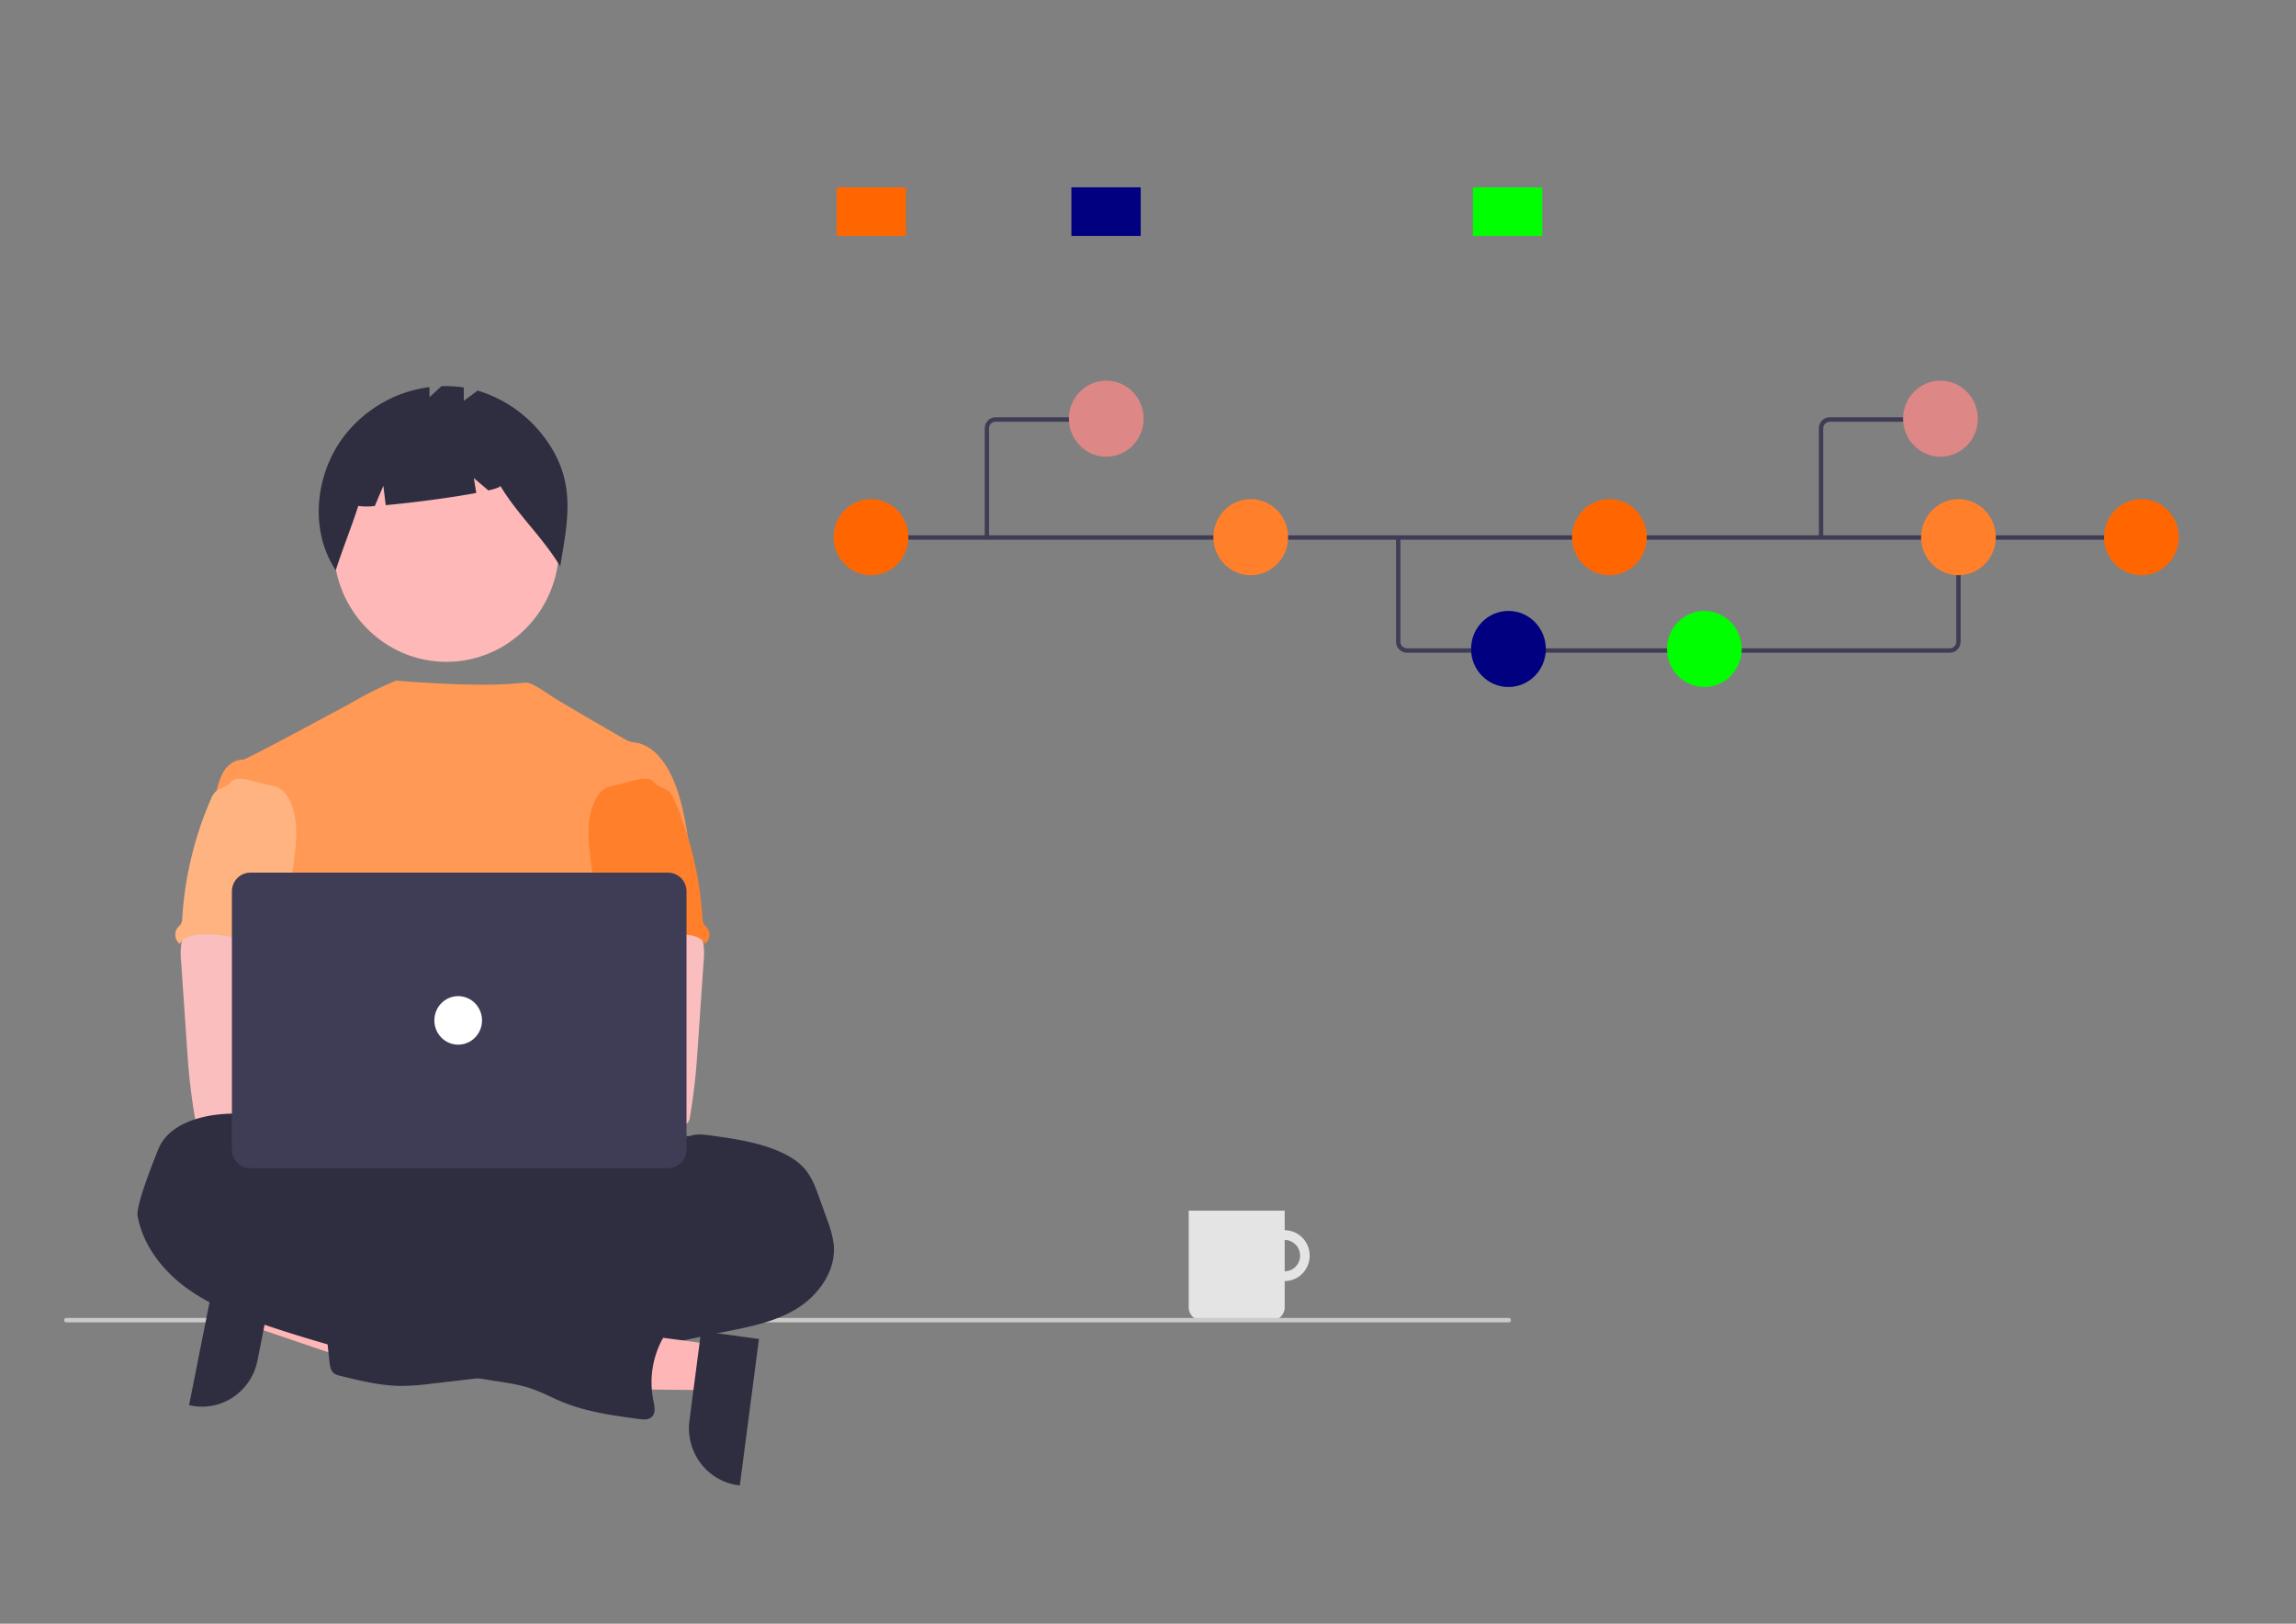 <?xml version="1.0" encoding="UTF-8" standalone="no"?>
<!-- Created with Inkscape (http://www.inkscape.org/) -->

<svg
   width="297mm"
   height="210mm"
   viewBox="0 0 297 210"
   version="1.1"
   id="svg5"
   inkscape:version="1.1 (c68e22c387, 2021-05-23)"
   sodipodi:docname="git SVGColor.svg"
   xmlns:inkscape="http://www.inkscape.org/namespaces/inkscape"
   xmlns:sodipodi="http://sodipodi.sourceforge.net/DTD/sodipodi-0.dtd"
   xmlns="http://www.w3.org/2000/svg"
   xmlns:svg="http://www.w3.org/2000/svg">
  <rect x="0" y="0" width="297" height="210" fill="#808080" stroke="none"/>
  <sodipodi:namedview
     id="namedview7"
     pagecolor="#ffffff"
     bordercolor="#666666"
     borderopacity="1.0"
     inkscape:pageshadow="2"
     inkscape:pageopacity="0.0"
     inkscape:pagecheckerboard="0"
     inkscape:document-units="mm"
     showgrid="false"
     inkscape:zoom="0.34296751"
     inkscape:cx="949.0695"
     inkscape:cy="129.7499"
     inkscape:window-width="1920"
     inkscape:window-height="1017"
     inkscape:window-x="1358"
     inkscape:window-y="-8"
     inkscape:window-maximized="1"
     inkscape:current-layer="g102" />
  <defs
     id="defs2" />
  <g
     inkscape:label="Capa 1"
     inkscape:groupmode="layer"
     id="layer1">
    <g
       id="g102"
       transform="matrix(0.281,0,0,0.286,8.296,24.229)">
      <g
         id="f9b32178-6d95-472d-b482-6662972666de"
         data-name="Group 100">
        <path
           id="f4b94a19-cbe0-459a-95a6-6ea3b3d72055"
           data-name="Path 1465"
           d="m 675.147,628.1 a 11.49,11.49 0 1 0 11.49,11.49 v 0 a 11.49,11.49 0 0 0 -11.49,-11.49 z m 0,18.561 a 7.071,7.071 0 1 1 7.071,-7.071 v 6e-5 a 7.071,7.071 0 0 1 -7.071,7.071 z"
           transform="translate(-113.269,-156.487)"
           fill="#e4e4e4" />
        <path
           id="abc0e0b3-f22e-4bee-9929-c6879640924e"
           data-name="Path 1467"
           d="m 630.954,619.261 h 44.193 v 43.739 a 5.757,5.757 0 0 1 -5.757,5.757 h -32.679 a 5.757,5.757 0 0 1 -5.757,-5.757 z"
           transform="translate(-113.269,-156.487)"
           fill="#e4e4e4" />
      </g>
      <path
         id="e24b6f19-a0a0-4e73-9cfc-bbb7635ad236"
         data-name="Path 944"
         d="m 778.403,669.758 h -664.237 a 1.006,1.006 0 0 1 0,-2 h 664.237 a 1.006,1.006 0 0 1 0,2 z"
         transform="translate(-113.269,-156.487)"
         fill="#cacaca" />
      <polygon
         points="89.41,494.381 85.302,514.694 161.695,540.208 167.759,510.228 "
         fill="#ffb6b6"
         id="polygon13" />
      <path
         d="m 210.36,647.029 -8.091,40.003 -3.3e-4,0.002 a 26.011,26.011 0 0 1 -30.65,20.335 l -0.828,-0.168 13.248,-65.496 z"
         transform="translate(-113.269,-156.487)"
         fill="#2f2e41"
         id="path15" />
      <circle
         id="fd4e5ab9-ffc8-4bbb-9267-3af70c31dae1"
         data-name="Ellipse 276"
         cx="175.979"
         cy="162.713"
         r="51.871"
         fill="#feb8b8" />
      <path
         id="a8c9bbe2-1461-49cf-8211-f8d251166dc5"
         data-name="Path 1461"
         d="m 337.697,274.45 a 59.907,59.907 0 0 0 -34.081,-26.052 l -6.368,4.647 v -6.034 a 55.143,55.143 0 0 0 -10.3,-0.6 l -5.494,4.971 v -4.558 a 59.335,59.335 0 0 0 -40.932,24.347 c -11.931,17.2 -13.945,41.129 -2.21,58.467 3.221,-9.9 7.131,-19.189 10.353,-29.088 a 29.299,29.299 0 0 0 7.633,0.037 l 3.919,-9.145 1.095,8.758 c 12.148,-1.058 30.166,-3.382 41.682,-5.511 l -1.12,-6.719 6.7,5.583 c 3.528,-0.812 5.623,-1.549 5.45,-2.112 8.565,13.808 19.047,22.627 27.611,36.435 3.253,-19.47 6.997,-35.659 -3.938,-53.426 z"
         transform="translate(-113.269,-156.487)"
         fill="#2f2e41" />
      <ellipse
         id="f6be96d1-713f-4c17-812c-ecd79c56fe95"
         data-name="Ellipse 260"
         cx="192.856"
         cy="464.787"
         rx="133.56"
         ry="37.359"
         fill="#2f2e41" />
      <path
         d="m 400.808,452.588 c -1.784,-10.731 -3.624,-21.668 -8.611,-31.335 -3.278,-6.332 -8.481,-12.366 -15.495,-13.618 a 14.99,14.99 0 0 1 -4.035,-0.934 c -2.055,-0.99 -29.673,-16.756 -34.063,-19.502 -3.769,-2.357 -9.719,-6.722 -12.719,-6.722 -3.018,-0.066 -14.591,2.627 -59.76,-0.904 a 163.141,163.141 0 0 0 -22.01,10.822 c -0.146,-0.096 -46.882,25.001 -48.638,24.935 -3.325,-0.14 -6.416,1.989 -8.322,4.67 -1.906,2.681 -2.8,6 -3.736,9.209 10.208,22.733 19.548,45.495 29.757,68.228 a 5.821,5.821 0 0 1 0.738,2.8 6.834,6.834 0 0 1 -1.27,2.8 c -5.006,8.042 -4.847,18.157 -4.3,27.609 0.547,9.452 1.224,19.436 -3,27.908 -1.149,2.326 -2.643,4.455 -3.736,6.781 -2.559,5.268 -3.484,22.117 -1.989,27.777 l 187.267,5.365 C 382.86,587.409 400.808,452.588 400.808,452.588 Z"
         transform="translate(-113.269,-156.487)"
         fill="#53b726"
         id="path20"
         style="fill:#ff9955" />
      <path
         id="eb41f72e-aba6-4a16-bf55-c7027d2f1a4b"
         data-name="Path 1421"
         d="m 167.233,498.445 a 33.063,33.063 0 0 0 -0.112,8.154 l 2.684,38.546 c 0.252,3.633 0.5,7.257 0.841,10.881 0.644,7.033 1.606,14.01 2.8,20.977 a 3.736,3.736 0 0 0 3.829,3.633 c 11.815,2.5 24.022,2.4 36.08,1.719 18.4,-1.027 65.474,-2.97 68.35,-6.706 2.876,-3.736 1.2,-9.779 -2.55,-12.8 -3.75,-3.021 -65.871,-10.386 -65.871,-10.386 0.607,-4.81 2.438,-9.34 4.175,-13.907 3.12,-8.1 6.034,-16.466 6.09,-25.143 0.056,-8.677 -3.213,-17.8 -10.321,-22.771 -5.847,-4.081 -13.375,-4.838 -20.5,-4.67 -5.184,0.149 -14.141,-1.093 -18.876,0.934 -3.747,1.65 -5.919,7.87 -6.619,11.539 z"
         transform="translate(-113.269,-156.487)"
         fill="#fbbebe" />
      <path
         id="a363f2f7-2464-40a1-ad01-344825aa0b75"
         data-name="Path 1423"
         d="m 401.141,585.578 c 3.11,-1.186 6.538,-0.757 9.872,-0.308 10.732,1.466 21.622,2.97 31.569,7.257 4.67,2 9.116,4.67 12.273,8.6 2.8,3.54 4.436,7.874 5.987,12.142 l 3.587,9.826 a 47.3,47.3 0 0 1 3.129,11.516 c 1.121,11.759 -6.921,22.845 -17.036,28.954 -10.115,6.109 -22.023,8.284 -33.624,10.563 -11.601,2.279 -23.247,4.8 -34.8,7.472 a 140.086,140.086 0 0 1 -16.373,3.222 c -12.366,1.4 -25.292,-0.663 -37.042,3.428 -4.67,1.635 -9.256,4.063 -14.1,5.193 a 87.745,87.745 0 0 1 -9.751,1.485 l -22.238,2.54 a 121.313,121.313 0 0 1 -13.636,1.046 c -9.713,0 -19.268,-2.3 -28.7,-4.6 a 7.258,7.258 0 0 1 -2.8,-1.13 c -1.494,-1.177 -1.821,-3.26 -2.036,-5.146 q -1.429,-12.525 -2.5,-25.077 c -0.224,-2.718 -0.392,-5.66 1.093,-7.948 1.868,-2.8 5.511,-3.68 8.836,-4.222 a 230.58,230.58 0 0 1 42.665,-2.961 c 5.426,-5.426 14.374,-5.454 21.482,-8.406 a 63.897,63.897 0 0 0 7.575,-4.119 99.001,99.001 0 0 1 41.59,-13.141 38.714,38.714 0 0 0 8.509,-1.214 c 5.5,-1.709 10.517,-6.361 16.167,-5.221 0.7,-1.933 1.186,-4.521 2.8,-5.847 0.8,-0.682 1.793,-1.139 2.531,-1.868 1.56,-1.578 1.7,-4.063 1.466,-6.267 -0.234,-2.204 -0.757,-4.464 -0.187,-6.613 a 9.141,9.141 0 0 1 1.037,-2.307 c 2.792,-4.832 7.023,-7.316 12.655,-6.849 z"
         transform="translate(-113.269,-156.487)"
         fill="#2f2e41" />
      <path
         id="b53ad979-99f4-4c6e-a0f8-957060c42096"
         data-name="Path 1430"
         d="m 182.88,429.901 a 9.667,9.667 0 0 0 -2.073,3.316 156.78,156.78 0 0 0 -13.169,53.816 5.38,5.38 0 0 1 -0.607,2.606 11.403,11.403 0 0 1 -1.373,1.485 5.156,5.156 0 0 0 0.617,7.266 q 0.127,0.107 0.261,0.206 c 1.541,-2.9 5.23,-3.848 8.509,-4.1 15.7,-1.242 31.036,6.062 46.783,5.511 -1.111,-3.839 -2.709,-7.528 -3.615,-11.413 -4.007,-17.251 5.987,-36.033 -0.14,-52.649 -1.224,-3.325 -3.269,-6.594 -6.491,-8.051 a 17.291,17.291 0 0 0 -4.156,-1.1 c -3.979,-0.719 -11.9,-3.792 -15.747,-2.559 -1.42,0.458 -1.98,1.793 -3.157,2.6 -1.788,1.142 -4.16,1.562 -5.642,3.066 z"
         transform="translate(-113.269,-156.487)"
         fill="#53b726"
         style="fill:#ffb380" />
      <path
         id="a1197c30-bfd4-4098-bcf9-2468e7a33bf1"
         data-name="Path 1421"
         d="m 400.921,486.906 c -4.735,-2.027 -13.692,-0.785 -18.876,-0.934 -7.125,-0.168 -14.653,0.589 -20.5,4.67 -7.108,4.971 -10.377,14.094 -10.321,22.771 0.056,8.677 2.97,17.043 6.09,25.143 1.737,4.567 3.568,9.097 4.175,13.907 0,0 -62.121,7.365 -65.871,10.386 -3.75,3.021 -5.426,9.064 -2.55,12.8 2.876,3.736 92.615,7.487 104.43,4.987 a 3.736,3.736 0 0 0 3.829,-3.633 c 1.194,-6.967 2.156,-13.944 2.8,-20.977 0.341,-3.624 0.589,-7.248 0.841,-10.881 l 2.684,-38.546 a 33.064,33.064 0 0 0 -0.112,-8.154 c -0.7,-3.669 -2.872,-9.889 -6.619,-11.539 z"
         transform="translate(-113.269,-156.487)"
         fill="#fbbebe" />
      <path
         id="ebe46053-6aac-4aa7-8615-21a6fa79538d"
         data-name="Path 1430"
         d="m 386.251,426.835 c -1.177,-0.807 -1.737,-2.142 -3.157,-2.6 -3.847,-1.233 -11.768,1.84 -15.747,2.559 a 17.291,17.291 0 0 0 -4.156,1.1 c -3.222,1.457 -5.267,4.726 -6.491,8.051 -6.127,16.616 3.867,35.398 -0.14,52.649 -0.906,3.885 -2.504,7.574 -3.615,11.413 15.747,0.551 31.083,-6.753 46.783,-5.511 3.279,0.252 6.968,1.2 8.509,4.1 q 0.134,-0.099 0.261,-0.206 a 5.156,5.156 0 0 0 0.617,-7.266 11.401,11.401 0 0 1 -1.373,-1.485 5.38,5.38 0 0 1 -0.607,-2.606 156.78,156.78 0 0 0 -13.169,-53.816 9.667,9.667 0 0 0 -2.073,-3.316 c -1.482,-1.504 -3.854,-1.924 -5.642,-3.066 z"
         transform="translate(-113.269,-156.487)"
         fill="#53b726"
         style="fill:#ff7f2a" />
      <polygon
         points="299.243,523.378 296.513,543.921 215.975,543.166 220.005,512.846 "
         fill="#ffb6b6"
         id="polygon27" />
      <path
         d="m 433.122,677.272 -8.804,66.24 -0.838,-0.111 a 26.011,26.011 0 0 1 -22.356,-29.208 l 2.2e-4,-0.002 5.377,-40.457 z"
         transform="translate(-113.269,-156.487)"
         fill="#2f2e41"
         id="path29" />
      <path
         id="a0b0f7ea-4ed9-4447-aa64-e2335b2c3196"
         data-name="Path 1427"
         d="m 223.039,595.974 c 0,0.934 -1.466,0 -1.6,-1 -1.027,-7.556 -7.024,-13.786 -14.01,-16.812 -6.986,-3.026 -14.944,-3.185 -22.509,-2.466 -11.441,1.083 -24.284,5.464 -28.468,16.158 -0.99,2.5 -10.264,24.76 -9.359,29.766 2.438,13.356 11.572,24.779 22.64,32.69 11.068,7.911 24,12.637 36.9,16.9 a 639.949,639.949 0 0 0 104.607,24.984 c 5.753,0.869 11.563,1.672 17.073,3.521 4.931,1.653 9.545,4.128 14.365,6.071 11.208,4.5 23.266,6.108 35.211,7.687 2.036,0.262 4.371,0.448 5.875,-0.934 1.943,-1.8 1.3,-4.941 0.747,-7.528 a 40.488,40.488 0 0 1 4.773,-28.729 c 2,-3.362 4.6,-6.809 4.222,-10.7 -0.448,-4.539 -4.969,-7.752 -9.471,-8.481 -4.502,-0.729 -9.078,0.346 -13.6,0.934 a 7.285,7.285 0 0 1 -4.623,-0.458 9.235,9.235 0 0 1 -1.812,-1.606 20.482,20.482 0 0 0 -23.854,-3.334 c -1.672,0.934 -4.2,-1.149 -5.94,-1.933 l -19.642,-8.892 c -22.565,-10.208 -45.242,-20.464 -69.115,-26.927 a 14.514,14.514 0 0 1 -5.324,-2.214 c -1.186,-0.934 -2.036,-2.2 -3.129,-3.241 -2.382,-2.251 -5.7,-3.148 -8.555,-4.745 -2.855,-1.597 -6.056,-5.508 -5.402,-8.711 z"
         transform="translate(-113.269,-156.487)"
         fill="#2f2e41" />
      <circle
         cx="160.617"
         cy="411.99"
         r="14"
         fill="#fbbebe"
         id="circle32" />
      <circle
         cx="191.617"
         cy="411.99"
         r="14"
         fill="#fbbebe"
         id="circle34" />
      <path
         d="M 391.305,600.024 H 198.966 a 8.48,8.48 0 0 1 -8.47,-8.47 V 474.868 a 8.48,8.48 0 0 1 8.47,-8.47 h 192.339 a 8.48,8.48 0 0 1 8.47,8.47 v 116.687 a 8.48,8.48 0 0 1 -8.47,8.47 z"
         transform="translate(-113.269,-156.487)"
         fill="#3f3d56"
         id="path36" />
      <circle
         id="e793da3b-cee2-4a15-ae11-6dab45a6c728"
         data-name="Ellipse 263"
         cx="181.399"
         cy="376.724"
         r="10.972"
         fill="#ffffff" />
      <path
         d="M 981.299,366.94 H 731.406 a 5.006,5.006 0 0 1 -5,-5 v -47.1 h 2 v 47.1 a 3.003,3.003 0 0 0 3,3 h 249.893 a 3.003,3.003 0 0 0 3,-3 v -47.429 h 2 v 47.429 a 5.006,5.006 0 0 1 -5,5 z"
         transform="translate(-113.269,-156.487)"
         fill="#3f3d56"
         id="path39" />
      <rect
         x="371.397"
         y="157.352"
         width="587.22"
         height="2"
         fill="#3f3d56"
         id="rect41" />
      <circle
         id="a67a4451-c7cc-402c-b29d-5a705f3c9418"
         data-name="Ellipse 264"
         cx="371.439"
         cy="158.196"
         r="17.202"
         fill="#53b726"
         style="fill:#ff6600" />
      <circle
         id="abdb3fbf-f68e-433e-a33f-153626b38c76"
         data-name="Ellipse 266"
         cx="546.244"
         cy="158.196"
         r="17.202"
         fill="#53b726"
         style="fill:#ff7f2a" />
      <circle
         id="ac293633-0933-4e21-a8aa-bc27ca4fbccc"
         data-name="Ellipse 268"
         cx="664.876"
         cy="208.757"
         r="17.202"
         fill="#3f3d56"
         style="fill:#000080" />
      <circle
         id="a0cd768d-b738-4d4b-9ab3-78ab535c7573"
         data-name="Ellipse 269"
         cx="755.063"
         cy="208.757"
         r="17.202"
         fill="#cccccc"
         style="fill:#00ff00" />
      <circle
         id="b9eb3d2e-31e0-4fe2-be5c-79abb86bc227"
         data-name="Ellipse 270"
         cx="711.36"
         cy="158.196"
         r="17.202"
         fill="#53b726"
         style="fill:#ff6600" />
      <circle
         id="aa04baac-fce0-420a-b86a-4a97f3079928"
         data-name="Ellipse 271"
         cx="956.259"
         cy="158.196"
         r="17.202"
         fill="#53b726"
         style="fill:#ff6600" />
      <circle
         id="e92cf92c-058e-415c-ba96-766a57ee18d9"
         data-name="Ellipse 272"
         cx="872.029"
         cy="158.196"
         r="17.202"
         fill="#53b726"
         style="fill:#ff7f2a" />
      <rect
         id="ac5bf8cc-574d-4509-9338-881c836fd832"
         data-name="Rectangle 207"
         x="648.539"
         width="31.906"
         height="21.99"
         fill="#3f3d56"
         y="0"
         style="fill:#00ff00" />
      <rect
         id="ad5a043d-52f1-4931-b771-e4991ef7f7f7"
         data-name="Rectangle 208"
         x="355.612"
         width="31.906"
         height="21.99"
         fill="#53b726"
         y="0"
         style="fill:#ff6600" />
      <rect
         id="e5d95e83-bdd9-4322-95a9-5a9c4b449a8f"
         data-name="Rectangle 209"
         x="463.685"
         width="31.906"
         height="21.99"
         fill="#cccccc"
         y="0"
         style="fill:#000080" />
      <path
         d="m 538.051,315.84 a 1,1 0 0 1 -1,-1 v -49.362 a 5.006,5.006 0 0 1 5,-5 h 48.675 a 1,1 0 0 1 0,2 h -48.675 a 3.003,3.003 0 0 0 -3,3 v 49.362 a 1,1 0 0 1 -1,1 z"
         transform="translate(-113.269,-156.487)"
         fill="#3f3d56"
         id="path53" />
      <circle
         id="b0a7c1c1-8f27-441f-a84a-e44462cc473e"
         data-name="Ellipse 265"
         cx="479.744"
         cy="104.616"
         r="17.202"
         fill="#e6e6e6"
         style="fill:#de8787" />
      <path
         d="m 923.051,314.84 h -2 v -49.362 a 5.006,5.006 0 0 1 5,-5 h 48.675 v 2 h -48.675 a 3.003,3.003 0 0 0 -3,3 z"
         transform="translate(-113.269,-156.487)"
         fill="#3f3d56"
         id="path56" />
      <circle
         id="b3140cf1-cdb8-48ff-81af-ce41ed4f5739"
         data-name="Ellipse 265"
         cx="863.744"
         cy="104.616"
         r="17.202"
         fill="#e6e6e6"
         style="fill:#de8787" />
    </g>
  </g>
</svg>

